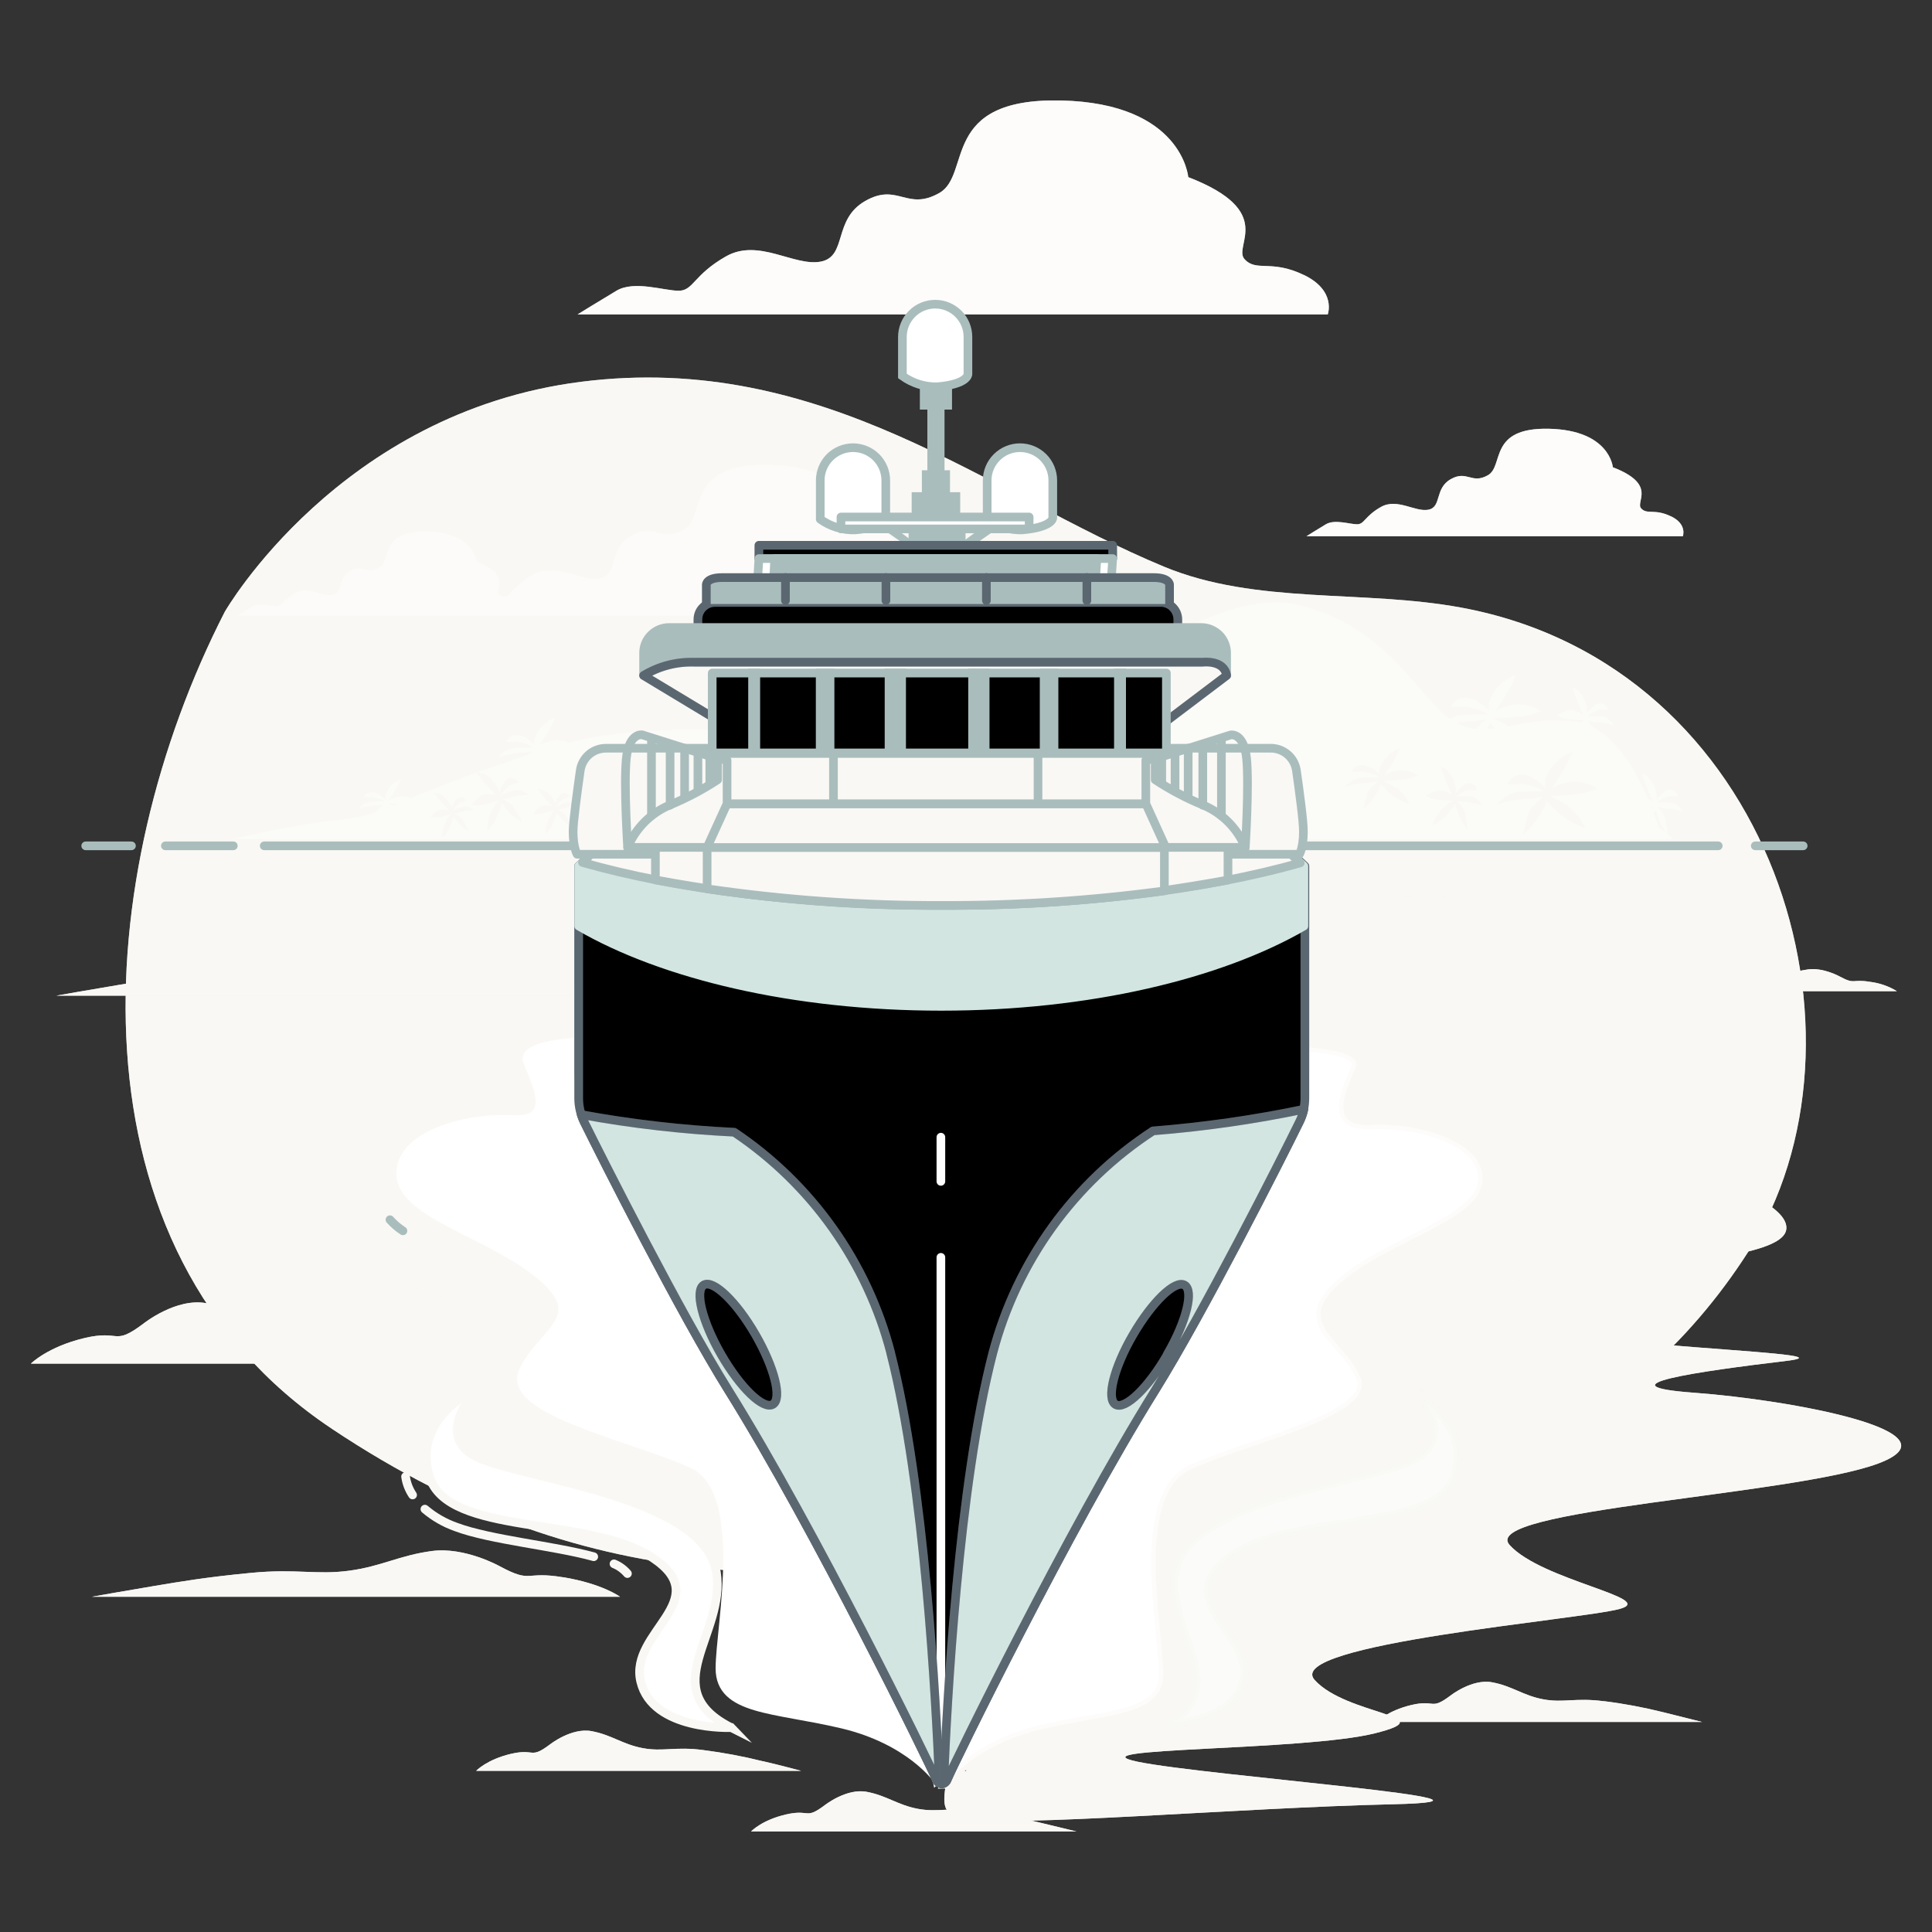 <?xml version="1.0" encoding="UTF-8"?><svg id="Layer_1" xmlns="http://www.w3.org/2000/svg" viewBox="0 0 250 250"><rect x="0" y="0" width="250" height="250" fill="#333333" stroke="none"/><defs><style>.cls-1,.cls-2,.cls-3,.cls-4,.cls-5,.cls-6,.cls-7,.cls-8,.cls-9,.cls-10,.cls-11,.cls-12{stroke-width:1.12px;}.cls-1,.cls-2,.cls-13,.cls-5,.cls-14,.cls-15,.cls-16,.cls-10{fill:#fff;}.cls-1,.cls-3,.cls-4,.cls-6,.cls-7,.cls-8,.cls-9,.cls-11,.cls-12{stroke-linecap:round;stroke-linejoin:round;}.cls-1,.cls-3,.cls-7,.cls-10,.cls-12{stroke:#aabdbd;}.cls-17,.cls-3{fill:#aabdbd;}.cls-2,.cls-5,.cls-10{stroke-miterlimit:10;}.cls-2,.cls-9{stroke:#fff;}.cls-18,.cls-19,.cls-14,.cls-15,.cls-16{isolation:isolate;}.cls-18,.cls-5,.cls-6{stroke:#f9f8f4;}.cls-18,.cls-14{opacity:.5;}.cls-18,.cls-7,.cls-20{fill:#f9f8f4;}.cls-19{fill:rgba(249,248,244,.8);}.cls-19,.cls-21{opacity:.8;}.cls-4{stroke:#72818c;}.cls-4,.cls-6,.cls-9,.cls-11,.cls-12{fill:none;}.cls-22{opacity:.7;}.cls-8{stroke:#d2e5e1;}.cls-8,.cls-23{fill:#d2e5e1;}.cls-15,.cls-24{opacity:.6;}.cls-16{opacity:.4;}.cls-11{stroke:rgba(0,0,0,.2);}.cls-25{fill:#72818c;}</style></defs><path class="cls-20" d="M42.89,184.85c34.77,23.18,62.56,19.71,102.12,16.66,39.56-3.05,65.81-15.56,81.16-39.45,17.72-27.6,3.55-75.94-37.1-83.44-12.71-2.35-26.52-.35-38.44-5.29-22.74-9.42-44.09-27.89-75.41-23.93-31.32,3.96-46.13,29.76-46.13,29.76-17.37,33.91-20.96,82.51,13.81,105.69Z"/><path class="cls-19" d="M42.89,184.85c34.77,23.18,62.56,19.71,102.12,16.66,39.56-3.05,65.81-15.56,81.16-39.45,17.72-27.6,3.55-75.94-37.1-83.44-12.71-2.35-26.52-.35-38.44-5.29-22.74-9.42-44.09-27.89-75.41-23.93-31.32,3.96-46.13,29.76-46.13,29.76-17.37,33.91-20.96,82.51,13.81,105.69Z"/><path class="cls-20" d="M219.22,180.22c-12.38-.91,.46-2.75,11.92-4.12,11.46-1.37-40.83-1.84-41.29-7.35-.46-5.51,40.38-3.67,41.29-9.63,.92-5.96-31.21-12.86-34.41-13.32-3.21-.46,1.38-1.84,11.01-6.42,9.64-4.58-42.21-7.8-42.21-7.8,0,0-32.99-1.81-40.51,1.68v95.91h-2.38c-.63,4.25-1.05,5.49,2.07,6.14,5.93,1.21,35.33-1.38,55.52-1.84,20.18-.46-24.32-3.67-33.05-5.51-8.73-1.84,21.57-1.38,30.73-3.67,9.16-2.29-3.67-2.3-7.8-6.91-4.13-4.61,34.42-7.8,39.46-9.18,5.05-1.37-10.08-3.68-14.22-8.27-4.14-4.59,36.71-6.43,47.71-10.56,11.01-4.13-11.43-8.24-23.83-9.15Z"/><path class="cls-20" d="M68.3,126.32c-5.09-.85-3.95,.85-8.19-1.42,0,0-4.52-2.54-8.78-1.98-4.26,.56-6.5,1.98-10.73,2.55-4.24,.57-6.78-.29-12.7,.28-5.92,.57-9.04,1.12-12.43,1.68-3.39,.56-8.19,1.41-8.19,1.41H75.62s-2.24-1.68-7.32-2.53Z"/><path class="cls-20" d="M218.29,116.71c-5.09-.85-3.96,.85-8.19-1.41,0,0-4.52-2.54-8.78-1.97-4.26,.57-6.5,1.97-10.73,2.51-4.24,.53-6.78-.28-12.71,.29-5.93,.57-9.04,1.12-12.43,1.68-3.39,.56-8.19,1.42-8.19,1.42h68.35s-2.25-1.66-7.32-2.5Z"/><path class="cls-20" d="M72.87,204.1c-5.08-.85-3.95,.85-8.19-1.42,0,0-4.52-2.54-8.78-1.98-4.26,.57-6.49,1.98-10.73,2.55-4.24,.57-6.78-.29-12.7,.28-5.92,.57-9.04,1.12-12.43,1.68-3.39,.56-8.15,1.41-8.15,1.41H80.23s-2.25-1.68-7.36-2.53Z"/><path class="cls-20" d="M60.34,174.62c-3.83-.97-7.72-1.72-11.64-2.24-5.56-.75-7.93,.37-11.92-.38-3.98-.75-6.08-2.6-10.03-3.36-3.95-.76-8.18,2.63-8.18,2.63-3.97,2.98-2.91,.74-7.67,1.88-4.76,1.14-6.9,3.3-6.9,3.3H68.01s-4.49-1.09-7.67-1.83Z"/><path class="cls-20" d="M98.68,227.9c-2.52-.63-5.08-1.11-7.66-1.44-3.65-.49-5.22,.24-7.84-.25-2.63-.49-4.01-1.71-6.62-2.2s-5.39,1.71-5.39,1.71c-2.61,1.96-1.92,.49-5.04,1.22-3.13,.73-4.52,2.2-4.52,2.2h42.05s-2.92-.79-4.97-1.25Z"/><path class="cls-20" d="M126.61,234.31c-3.66-.49-5.22,.24-7.84-.25-2.62-.49-4.01-1.71-6.62-2.2-2.61-.49-5.4,1.71-5.4,1.71-2.61,1.96-1.88,.49-5.04,1.22-3.16,.73-4.52,2.2-4.52,2.2h42.1s-2.96-.73-5.04-1.22c-2.52-.64-5.07-1.13-7.64-1.47Z"/><path class="cls-20" d="M207.54,220.14c-3.65-.49-5.22,.24-7.84-.25-2.63-.49-4-1.72-6.61-2.2-2.61-.49-5.39,1.71-5.39,1.71-2.61,1.96-1.92,.49-5.04,1.22-3.13,.74-4.52,2.2-4.52,2.2h42.11l-5.04-1.26c-2.52-.63-5.08-1.11-7.66-1.43Z"/><path class="cls-20" d="M125.01,128.86h65.02s-2.24-1.68-7.34-2.51c-5.1-.82-3.96,.85-8.19-1.42,0,0-4.52-2.54-8.78-1.98-4.26,.57-6.5,1.98-10.73,2.54-4.23,.57-6.78-.28-12.71,.29-5.93,.57-9.04,1.12-12.43,1.68-1.53,.25-3.36,.56-4.87,.83l.02,.56Z"/><path class="cls-20" d="M222.84,126.79c-2.8,.27-4.28,.53-5.89,.8-1.61,.27-3.88,.67-3.88,.67h32.39c-1.06-.65-2.25-1.06-3.48-1.21-2.41-.4-1.88,.4-3.88-.67,0,0-2.13-1.21-4.14-.94-2.01,.27-3.08,.94-5.08,1.21-2.01,.27-3.21-.14-6.03,.13Z"/><path class="cls-20" d="M57.04,167.74s-2.13-1.2-4.14-.94c-2.01,.26-3.08,.94-5.09,1.21-2.01,.26-3.21-.13-6.02,.13-2.81,.27-4.27,.56-5.88,.81l-3.89,.66h32.38c-1.06-.65-2.25-1.06-3.48-1.21-2.38-.4-1.87,.4-3.88-.66Z"/><path class="cls-20" d="M61.34,139.43c-2.41-.4-1.88,.4-3.87-.67,0,0-2.15-1.2-4.15-.94s-3.08,.94-5.09,1.21c-2.01,.27-3.21-.14-6.02,.13-2.81,.27-4.27,.56-5.88,.81-1.61,.25-3.88,.67-3.88,.67h32.36c-1.06-.65-2.24-1.06-3.47-1.21Z"/><g class="cls-21"><path class="cls-20" d="M219.22,180.22c-12.38-.91,.46-2.75,11.92-4.12,11.46-1.37-40.83-1.84-41.29-7.35-.46-5.51,40.38-3.67,41.29-9.63,.92-5.96-31.21-12.86-34.41-13.32-3.21-.46,1.38-1.84,11.01-6.42,9.64-4.58-42.21-7.8-42.21-7.8,0,0-32.99-1.81-40.51,1.68v95.91h-2.38c-.63,4.25-1.05,5.49,2.07,6.14,5.93,1.21,35.33-1.38,55.52-1.84,20.18-.46-24.32-3.67-33.05-5.51-8.73-1.84,21.57-1.38,30.73-3.67,9.16-2.29-3.67-2.3-7.8-6.91-4.13-4.61,34.42-7.8,39.46-9.18,5.05-1.37-10.08-3.68-14.22-8.27-4.14-4.59,36.71-6.43,47.71-10.56,11.01-4.13-11.43-8.24-23.83-9.15Z"/><path class="cls-20" d="M68.3,126.32c-5.09-.85-3.95,.85-8.19-1.42,0,0-4.52-2.54-8.78-1.98-4.26,.56-6.5,1.98-10.73,2.55-4.24,.57-6.78-.29-12.7,.28-5.92,.57-9.04,1.12-12.43,1.68-3.39,.56-8.19,1.41-8.19,1.41H75.62s-2.24-1.68-7.32-2.53Z"/><path class="cls-20" d="M218.29,116.71c-5.09-.85-3.96,.85-8.19-1.41,0,0-4.52-2.54-8.78-1.97-4.26,.57-6.5,1.97-10.73,2.51-4.24,.53-6.78-.28-12.71,.29-5.93,.57-9.04,1.12-12.43,1.68-3.39,.56-8.19,1.42-8.19,1.42h68.35s-2.25-1.66-7.32-2.5Z"/><path class="cls-20" d="M72.87,204.1c-5.08-.85-3.95,.85-8.19-1.42,0,0-4.52-2.54-8.78-1.98-4.26,.57-6.49,1.98-10.73,2.55-4.24,.57-6.78-.29-12.7,.28-5.92,.57-9.04,1.12-12.43,1.68-3.39,.56-8.15,1.41-8.15,1.41H80.23s-2.25-1.68-7.36-2.53Z"/><path class="cls-20" d="M60.34,174.62c-3.83-.97-7.72-1.72-11.64-2.24-5.56-.75-7.93,.37-11.92-.38-3.98-.75-6.08-2.6-10.03-3.36-3.95-.76-8.18,2.63-8.18,2.63-3.97,2.98-2.91,.74-7.67,1.88-4.76,1.14-6.9,3.3-6.9,3.3H68.01s-4.49-1.09-7.67-1.83Z"/><path class="cls-20" d="M98.68,227.9c-2.52-.63-5.08-1.11-7.66-1.44-3.65-.49-5.22,.24-7.84-.25-2.63-.49-4.01-1.71-6.62-2.2-2.61-.49-5.39,1.72-5.39,1.72-2.61,1.96-1.92,.49-5.04,1.22-3.13,.73-4.52,2.2-4.52,2.2h42.05s-2.92-.79-4.97-1.25Z"/><path class="cls-20" d="M126.61,234.31c-3.66-.49-5.22,.24-7.84-.25-2.62-.49-4.01-1.71-6.62-2.2-2.61-.49-5.4,1.71-5.4,1.71-2.61,1.96-1.88,.49-5.04,1.22-3.16,.73-4.52,2.2-4.52,2.2h42.1s-2.96-.73-5.04-1.22c-2.52-.64-5.07-1.13-7.64-1.47Z"/><path class="cls-20" d="M207.54,220.14c-3.65-.49-5.22,.24-7.84-.25-2.63-.49-4-1.71-6.61-2.2-2.61-.49-5.39,1.71-5.39,1.71-2.61,1.96-1.92,.49-5.04,1.22-3.13,.73-4.52,2.2-4.52,2.2h42.11l-5.04-1.26c-2.52-.63-5.08-1.11-7.66-1.43Z"/><path class="cls-20" d="M125.01,128.86h65.02s-2.24-1.68-7.34-2.51c-5.1-.82-3.96,.85-8.19-1.42,0,0-4.52-2.54-8.78-1.98-4.26,.57-6.5,1.98-10.73,2.54-4.23,.57-6.78-.28-12.71,.29-5.93,.57-9.04,1.12-12.43,1.68-1.53,.25-3.36,.56-4.87,.83l.02,.56Z"/><path class="cls-20" d="M222.84,126.79c-2.8,.27-4.28,.53-5.89,.8-1.61,.27-3.88,.67-3.88,.67h32.39c-1.06-.65-2.25-1.06-3.48-1.21-2.41-.4-1.88,.4-3.88-.67,0,0-2.13-1.21-4.14-.94-2.01,.27-3.08,.94-5.08,1.21-2.01,.27-3.21-.14-6.03,.13Z"/><path class="cls-20" d="M57.04,167.74s-2.13-1.2-4.14-.94-3.08,.94-5.09,1.2c-2.01,.26-3.21-.13-6.02,.14-2.81,.27-4.27,.56-5.88,.81l-3.89,.66h32.38c-1.06-.65-2.25-1.06-3.48-1.21-2.38-.4-1.87,.4-3.88-.66Z"/><path class="cls-20" d="M61.34,139.43c-2.41-.4-1.88,.4-3.87-.67,0,0-2.15-1.2-4.15-.94s-3.08,.94-5.09,1.21c-2.01,.27-3.21-.14-6.02,.13-2.81,.27-4.27,.56-5.88,.81-1.61,.25-3.88,.67-3.88,.67h32.36c-1.06-.65-2.24-1.06-3.47-1.21Z"/></g><path class="cls-20" d="M215.54,106.2c-.05-.32-.17-.63-.36-.9l-.67-.89c.42,.14,.86,.21,1.3,.19,.69,.05,1.37,.21,2.02,.47,0,0-.65-1.12-1.49-1.2-.65-.05-1.29-.05-1.94,0,.28-.26,.6-.46,.95-.61,.77-.37,1.02-.23,1.02-.23h.75c-.05-.24-.19-.46-.38-.62-.19-.16-.43-.25-.68-.25-.83,.03-1.8,1.44-1.8,1.44,0,0,.35-.47-.18-1.8-.29-.78-.86-1.41-1.61-1.77,.23,.81,.5,1.6,.83,2.38,.22,.4,.4,.81,.56,1.24-.2-.13-.42-.25-.64-.35-1.35-3.17-3.71-7.48-7.09-9.21l-.63-.84c.41,.14,.85,.21,1.29,.18,.69,.05,1.37,.21,2.02,.47,0,0-.65-1.12-1.49-1.21-.64-.04-1.29-.04-1.93,0,.28-.25,.6-.46,.95-.6,.76-.38,1.01-.23,1.01-.23h.76c-.05-.24-.19-.46-.38-.62-.19-.16-.43-.25-.68-.26-.84,.03-1.81,1.45-1.81,1.45,0,0,.35-.48-.18-1.8-.28-.78-.86-1.42-1.61-1.77,.22,.8,.5,1.59,.83,2.35,.21,.4,.4,.81,.56,1.24-.49-.33-1.06-.54-1.65-.6-.61,.13-1.18,.38-1.68,.75,.52,.28,1.09,.45,1.68,.5,.92,.08,1.8,.1,1.8,.1-.15,.08-.3,.18-.44,.28-.18-.04-.36-.08-.56-.11-3.54-.5-6.32,.13-8.79,.61-.61-.39-1.26-.73-1.94-1,0,0,1.61-.06,3.24-.21,1.01-.1,2.01-.35,2.95-.74-.88-.58-1.9-.89-2.95-.89s-2.08,.31-2.95,.89c.3-.57,.65-1.11,1.03-1.63,.62-.99,1.17-2.03,1.62-3.11-1.22,.43-2.26,1.27-2.95,2.37-1.04,1.77-.44,2.37-.44,2.37,0,0-1.69-1.77-3.17-1.77-.4-.02-.8,.09-1.15,.31-.34,.21-.61,.53-.77,.9h1.33s.45-.2,1.78,.25c.58,.15,1.13,.38,1.64,.7-1.14-.03-2.28,0-3.41,.08-.51,.07-.99,.25-1.42,.53-4.26-3.01-8.02-11.87-19.57-14.76-12.12-3-30.67,14.57-41.93,17.19-10.64,2.38-34.23-3.88-52.57,.62-.47-.19-.97-.31-1.48-.34-.78,.09-1.54,.31-2.24,.67,.23-.42,.49-.82,.78-1.2,.46-.75,.86-1.54,1.2-2.35-.93,.32-1.73,.96-2.24,1.8-.78,1.34-.34,1.8-.34,1.8,0,0-1.2-1.34-2.35-1.34-.3-.01-.6,.06-.86,.22-.26,.16-.46,.39-.59,.67h1s.34-.15,1.34,.18c.44,.11,.85,.29,1.23,.53-.86-.02-1.72,0-2.58,.07-.8,.16-1.51,.59-2.04,1.21,.88-.29,1.79-.48,2.71-.56,.59,0,1.17-.07,1.74-.23l-.46,.44c-2.5,.84-4.69,1.59-6.62,2.29,.79,.1,1.52,.5,2.03,1.12,.96,1.09,.79,1.65,.79,1.65,0,0,.44-1.65,1.2-1.97,.24-.07,.49-.07,.72,.02,.23,.09,.43,.24,.56,.45l-.69,.28s-.29-.06-.88,.56c-.28,.25-.52,.54-.7,.87,.59-.26,1.19-.48,1.81-.66,.81-.2,1.8,.61,1.8,.61-.7-.03-1.39,.05-2.06,.24-.41,.16-.84,.25-1.28,.26l.92,.6c.27,.19,.49,.44,.64,.73l.94,1.73c-.53-.32-1.03-.7-1.5-1.12-.41-.46-.8-.94-1.16-1.45-.18,.77-.44,1.53-.79,2.24-.29,.51-.64,.98-1.05,1.41,.01-.87,.19-1.74,.52-2.54,.26-.51,.58-.99,.95-1.43,0,0-.86,.29-1.76,.53-.56,.14-1.15,.17-1.73,.08,.35-.52,.81-.96,1.34-1.28,.58-.14,1.19-.14,1.77,0-.29-.35-.6-.67-.93-.98-.56-.61-1.09-1.25-1.56-1.93-3.7,1.35-6.4,2.44-8.52,3.31-.36-.15-.74-.24-1.12-.26-.59,.06-1.16,.23-1.68,.5,.18-.32,.38-.63,.6-.92,.35-.56,.66-1.15,.92-1.75-.7,.24-1.29,.71-1.68,1.34-.6,1-.25,1.33-.25,1.33,0,0-.92-1-1.75-1-.23-.02-.47,.03-.67,.15-.2,.12-.36,.3-.45,.51h.8s.25-.11,1,.14c.33,.08,.64,.22,.92,.4-.64-.02-1.29,0-1.93,.05-.59,.13-1.13,.44-1.53,.9,.66-.21,1.34-.35,2.03-.4,.44,0,.88-.05,1.3-.17l-.69,.67c-.08,.07-.15,.16-.2,.25-1.47,.55-3.01,.9-4.58,1.04-5.56,.5-14.15,2.53-14.15,2.53H216.56l-.75-.56-.28-1.79Zm-163.99-2.24l-.73,.29c-.3-.15-.49-.22-.49-.22,0,0,.56,0,1.23-.07Zm-1.48,.4l.12,.13-.22,.08c.06-.12,.1-.22,.1-.22Zm9.7,.67c-.31,.13-.65,.2-.99,.2l.72,.48c.21,.14,.38,.34,.49,.56l.73,1.34c-.42-.25-.8-.54-1.16-.87-.33-.35-.63-.73-.9-1.12-.14,.59-.34,1.17-.6,1.72-.23,.39-.51,.76-.83,1.08,0-.68,.14-1.35,.4-1.97,.2-.4,.45-.78,.73-1.12,0,0-.67,.22-1.36,.41-.44,.11-.9,.12-1.34,.06,.28-.39,.65-.72,1.06-.96,.45-.11,.92-.11,1.37,0-.22-.27-.46-.52-.72-.76-.43-.48-.83-.99-1.2-1.52,.64,.07,1.23,.38,1.64,.87,.75,.85,.61,1.29,.61,1.29,0,0,.34-1.28,.95-1.53,.18-.06,.38-.05,.56,.02,.18,.07,.34,.19,.44,.35l-.56,.21s-.22-.04-.68,.43c-.22,.19-.41,.42-.56,.67,.46-.2,.93-.37,1.41-.51,.6-.15,1.39,.48,1.39,.48-.55-.02-1.09,.05-1.62,.2h.03Zm9.87-7.91h.38l-.23,.07-.15-.07Zm3.5,7.38c-.32,.13-.65,.2-1,.21l.72,.48c.21,.14,.38,.33,.49,.56l.73,1.34c-.41-.25-.8-.55-1.16-.87-.32-.36-.62-.73-.9-1.12-.14,.6-.34,1.17-.6,1.73-.23,.39-.5,.76-.81,1.09,0-.68,.14-1.35,.4-1.97,.2-.4,.45-.78,.73-1.12,0,0-.67,.22-1.37,.4-.44,.11-.89,.13-1.34,.06,.27-.4,.63-.74,1.05-.99,.45-.1,.92-.09,1.37,.03-.22-.27-.46-.52-.71-.76-.43-.48-.82-.99-1.18-1.52,.64,.07,1.23,.38,1.64,.87,.74,.85,.6,1.28,.6,1.28,0,0,.34-1.28,.95-1.52,.18-.06,.38-.05,.56,.01,.18,.07,.33,.19,.44,.35l-.56,.22s-.21-.04-.68,.43c-.22,.2-.41,.42-.56,.68,.46-.21,.93-.38,1.41-.52,.51-.03,1.01,.14,1.39,.48-.55-.02-1.1,.04-1.62,.18v.02Zm119.68-10.95s.25,.3,.6,.68c-.32,.04-.65,.06-.96,.08,.21-.44,.35-.77,.35-.77h0Zm-2.8-.2c.76,0,1.51-.09,2.24-.28l-1.23,1.21-.04,.04c-.86-.1-1.69-.35-2.46-.75,.46-.11,.93-.18,1.4-.2h.09Zm-9.26,8.62c.7,.56,1.26,1.27,1.64,2.08-1.47-.46-2.76-1.36-3.7-2.57-.25,.58-.55,1.14-.88,1.68-.42,.55-.89,1.06-1.41,1.52l.49-1.87c.09-.33,.26-.63,.51-.87l.91-.87c-.55,.15-1.11,.22-1.68,.22-.9,.08-1.79,.27-2.65,.56,.51-.61,1.21-1.04,1.99-1.21,.84-.07,1.68-.09,2.51-.07-.37-.23-.78-.41-1.2-.52-.98-.33-1.32-.18-1.32-.18h-1.08c.13-.27,.33-.5,.59-.65,.26-.15,.56-.22,.85-.2,1.09,0,2.29,1.3,2.29,1.3,0,0-.44-.43,.32-1.74,.51-.81,1.28-1.43,2.18-1.74-.34,.79-.74,1.56-1.21,2.29-.28,.38-.54,.79-.77,1.21,.65-.43,1.4-.66,2.18-.66s1.54,.23,2.18,.66c-.69,.29-1.43,.48-2.18,.56-1.21,.11-2.4,.16-2.4,.16,.61,.24,1.2,.55,1.75,.91l.07-.02Zm8.49,2.54c.19,.26,.32,.57,.36,.9l.3,1.94c-.39-.48-.74-1.01-1.02-1.56-.24-.57-.44-1.15-.6-1.75-.43,.66-.93,1.28-1.49,1.83-.45,.38-.94,.71-1.46,.98,.45-1.4,1.42-2.57,2.72-3.26,0,0-.92,0-1.84-.1-.59-.05-1.16-.23-1.68-.5,.5-.37,1.07-.63,1.68-.76,.59,.07,1.15,.27,1.65,.6-.16-.42-.35-.84-.56-1.24-.33-.77-.61-1.56-.83-2.37,.74,.36,1.32,.99,1.61,1.77,.56,1.36,.18,1.8,.18,1.8,0,0,.97-1.41,1.8-1.44,.25,0,.49,.1,.68,.26s.33,.38,.38,.62h-.75s-.25-.15-1.02,.23c-.35,.15-.67,.35-.95,.6,.64-.05,1.29-.05,1.94,0,.83,.08,1.48,1.21,1.48,1.21-.64-.26-1.32-.42-2.02-.47-.44,.02-.88-.05-1.3-.18l.73,.91Zm13.68-.15c.95,.75,1.72,1.71,2.24,2.8-.88-.31-1.72-.72-2.51-1.21-.92-.66-1.76-1.43-2.49-2.29-.34,.79-.75,1.56-1.21,2.29-.57,.75-1.21,1.45-1.92,2.07l.67-2.53c.11-.46,.35-.88,.69-1.21l1.23-1.21c-.75,.21-1.52,.31-2.3,.31-1.23,.1-2.44,.34-3.61,.71,0,0,1.2-1.45,2.7-1.6,1.13-.09,2.27-.12,3.41-.08-.5-.31-1.05-.55-1.63-.7-1.33-.44-1.81-.24-1.81-.24h-1.34c.16-.37,.43-.68,.77-.9,.34-.22,.74-.32,1.14-.31,1.48,0,3.1,1.8,3.1,1.8,0,0-.6-.6,.44-2.37,.69-1.1,1.73-1.94,2.96-2.37-.46,1.08-1,2.12-1.63,3.11-.38,.52-.73,1.06-1.03,1.63,.88-.58,1.9-.89,2.96-.89s2.08,.31,2.96,.89c-.94,.39-1.94,.64-2.95,.74-1.62,.15-3.24,.21-3.24,.21,.83,.35,1.61,.79,2.35,1.31l.05,.02Zm11.09,0l-.27,.16c0-.06-.03-.12-.07-.17h.34Zm0,.84l.26-.38c.16,.6,.36,1.19,.6,1.76,.22,.42,.47,.82,.76,1.2l-1.03-.77s-.22-.7-.62-1.8h.03Z"/><path class="cls-16" d="M215.54,106.2c-.05-.32-.17-.63-.36-.9l-.67-.89c.42,.14,.86,.21,1.3,.19,.69,.05,1.37,.21,2.02,.47,0,0-.65-1.12-1.49-1.2-.65-.05-1.29-.05-1.94,0,.28-.26,.6-.46,.95-.61,.77-.37,1.02-.23,1.02-.23h.75c-.05-.24-.19-.46-.38-.62-.19-.16-.43-.25-.68-.25-.83,.03-1.8,1.44-1.8,1.44,0,0,.35-.47-.18-1.8-.29-.78-.86-1.41-1.61-1.77,.23,.81,.5,1.6,.83,2.38,.22,.4,.4,.81,.56,1.24-.2-.13-.42-.25-.64-.35-1.35-3.17-3.71-7.48-7.09-9.21l-.63-.84c.41,.14,.85,.21,1.29,.18,.69,.05,1.37,.21,2.02,.47,0,0-.65-1.12-1.49-1.21-.64-.04-1.29-.04-1.93,0,.28-.25,.6-.46,.95-.6,.76-.38,1.01-.23,1.01-.23h.76c-.05-.24-.19-.46-.38-.62-.19-.16-.43-.25-.68-.26-.84,.03-1.81,1.45-1.81,1.45,0,0,.35-.48-.18-1.8-.28-.78-.86-1.42-1.61-1.77,.22,.8,.5,1.59,.83,2.35,.21,.4,.4,.81,.56,1.24-.49-.33-1.06-.54-1.65-.6-.61,.13-1.18,.38-1.68,.75,.52,.28,1.09,.45,1.68,.5,.92,.08,1.8,.1,1.8,.1-.15,.08-.3,.18-.44,.28-.18-.04-.36-.08-.56-.11-3.54-.5-6.32,.13-8.79,.61-.61-.39-1.26-.73-1.94-1,0,0,1.61-.06,3.24-.21,1.01-.1,2.01-.35,2.95-.74-.88-.58-1.9-.89-2.95-.89s-2.08,.31-2.95,.89c.3-.57,.65-1.11,1.03-1.63,.62-.99,1.17-2.03,1.62-3.11-1.22,.43-2.26,1.27-2.95,2.37-1.04,1.77-.44,2.37-.44,2.37,0,0-1.69-1.77-3.17-1.77-.4-.02-.8,.09-1.15,.31-.34,.21-.61,.53-.77,.9h1.33s.45-.2,1.78,.25c.58,.15,1.13,.38,1.64,.7-1.14-.03-2.28,0-3.41,.08-.51,.07-.99,.25-1.42,.53-4.26-3.01-8.02-11.87-19.57-14.76-12.12-3-30.67,14.57-41.93,17.19-10.64,2.38-34.23-3.88-52.57,.62-.47-.19-.97-.31-1.48-.34-.78,.09-1.54,.31-2.24,.67,.23-.42,.49-.82,.78-1.2,.46-.75,.86-1.54,1.2-2.35-.93,.32-1.73,.96-2.24,1.8-.78,1.34-.34,1.8-.34,1.8,0,0-1.2-1.34-2.35-1.34-.3-.01-.6,.06-.86,.22-.26,.16-.46,.39-.59,.67h1s.34-.15,1.34,.18c.44,.11,.85,.29,1.23,.53-.86-.02-1.72,0-2.58,.07-.8,.16-1.51,.59-2.04,1.21,.88-.29,1.79-.48,2.71-.56,.59,0,1.17-.07,1.74-.23l-.46,.44c-2.5,.84-4.69,1.59-6.62,2.29,.79,.1,1.52,.5,2.03,1.12,.96,1.09,.79,1.65,.79,1.65,0,0,.44-1.65,1.2-1.97,.24-.07,.49-.07,.72,.02,.23,.09,.43,.24,.56,.45l-.69,.28s-.29-.06-.88,.56c-.28,.25-.52,.54-.7,.87,.59-.26,1.19-.48,1.81-.66,.81-.2,1.8,.61,1.8,.61-.7-.03-1.39,.05-2.06,.24-.41,.16-.84,.25-1.28,.26l.92,.6c.27,.19,.49,.44,.64,.73l.94,1.73c-.53-.32-1.03-.7-1.5-1.12-.41-.46-.8-.94-1.16-1.45-.18,.77-.44,1.53-.79,2.24-.29,.51-.64,.98-1.05,1.41,.01-.87,.19-1.74,.52-2.54,.26-.51,.58-.99,.95-1.43,0,0-.86,.29-1.76,.53-.56,.14-1.15,.17-1.73,.08,.35-.52,.81-.96,1.34-1.28,.58-.14,1.19-.14,1.77,0-.29-.35-.6-.67-.93-.98-.56-.61-1.09-1.25-1.56-1.93-3.7,1.35-6.4,2.44-8.52,3.31-.36-.15-.74-.24-1.12-.26-.59,.06-1.16,.23-1.68,.5,.18-.32,.38-.63,.6-.92,.35-.56,.66-1.15,.92-1.75-.7,.24-1.29,.71-1.68,1.34-.6,1-.25,1.33-.25,1.33,0,0-.92-1-1.75-1-.23-.02-.47,.03-.67,.15-.2,.12-.36,.3-.45,.51h.8s.25-.11,1,.14c.33,.08,.64,.22,.92,.4-.64-.02-1.29,0-1.93,.05-.59,.13-1.13,.44-1.53,.9,.66-.21,1.34-.35,2.03-.4,.44,0,.88-.05,1.3-.17l-.69,.67c-.08,.07-.15,.16-.2,.25-1.47,.55-3.01,.9-4.58,1.04-5.56,.5-14.15,2.53-14.15,2.53H216.56l-.75-.56-.28-1.79Zm-163.99-2.24l-.73,.29c-.3-.15-.49-.22-.49-.22,0,0,.56,0,1.23-.07Zm-1.48,.4l.12,.13-.22,.08c.06-.12,.1-.22,.1-.22Zm9.7,.67c-.31,.13-.65,.2-.99,.2l.72,.48c.21,.14,.38,.34,.49,.56l.73,1.34c-.42-.25-.8-.54-1.16-.87-.33-.35-.63-.73-.9-1.12-.14,.59-.34,1.17-.6,1.72-.23,.39-.51,.76-.83,1.08,0-.68,.14-1.35,.4-1.97,.2-.4,.45-.78,.73-1.12,0,0-.67,.22-1.36,.41-.44,.11-.9,.12-1.34,.06,.28-.39,.65-.72,1.06-.96,.45-.11,.92-.11,1.37,0-.22-.27-.46-.52-.72-.76-.43-.48-.83-.99-1.2-1.52,.64,.07,1.23,.38,1.64,.87,.75,.85,.61,1.29,.61,1.29,0,0,.34-1.28,.95-1.53,.18-.06,.38-.05,.56,.02,.18,.07,.34,.19,.44,.35l-.56,.21s-.22-.04-.68,.43c-.22,.19-.41,.42-.56,.67,.46-.2,.93-.37,1.41-.51,.6-.15,1.39,.48,1.39,.48-.55-.02-1.09,.05-1.62,.2h.03Zm9.87-7.91h.38l-.23,.07-.15-.07Zm3.5,7.38c-.32,.13-.65,.2-1,.21l.72,.48c.21,.14,.38,.33,.49,.56l.73,1.34c-.41-.25-.8-.55-1.16-.87-.32-.36-.62-.73-.9-1.12-.14,.6-.34,1.17-.6,1.73-.23,.39-.5,.76-.81,1.09,0-.68,.14-1.35,.4-1.97,.2-.4,.45-.78,.73-1.12,0,0-.67,.22-1.37,.4-.44,.11-.89,.13-1.34,.06,.27-.4,.63-.74,1.05-.99,.45-.1,.92-.09,1.37,.03-.22-.27-.46-.52-.71-.76-.43-.48-.82-.99-1.18-1.52,.64,.07,1.23,.38,1.64,.87,.74,.85,.6,1.28,.6,1.28,0,0,.34-1.28,.95-1.52,.18-.06,.38-.05,.56,.01,.18,.07,.33,.19,.44,.35l-.56,.22s-.21-.04-.68,.43c-.22,.2-.41,.42-.56,.68,.46-.21,.93-.38,1.41-.52,.51-.03,1.01,.14,1.39,.48-.55-.02-1.1,.04-1.62,.18v.02Zm119.68-10.95s.25,.3,.6,.68c-.32,.04-.65,.06-.96,.08,.21-.44,.35-.77,.35-.77h0Zm-2.8-.2c.76,0,1.51-.09,2.24-.28l-1.23,1.21-.04,.04c-.86-.1-1.69-.35-2.46-.75,.46-.11,.93-.18,1.4-.2h.09Zm-9.26,8.62c.7,.56,1.26,1.27,1.64,2.08-1.47-.46-2.76-1.36-3.7-2.57-.25,.58-.55,1.14-.88,1.68-.42,.55-.89,1.06-1.41,1.52l.49-1.87c.09-.33,.26-.63,.51-.87l.91-.87c-.55,.15-1.11,.22-1.68,.22-.9,.08-1.79,.27-2.65,.56,.51-.61,1.21-1.04,1.99-1.21,.84-.07,1.68-.09,2.51-.07-.37-.23-.78-.41-1.2-.52-.98-.33-1.32-.18-1.32-.18h-1.08c.13-.27,.33-.5,.59-.65,.26-.15,.56-.22,.85-.2,1.09,0,2.29,1.3,2.29,1.3,0,0-.44-.43,.32-1.74,.51-.81,1.28-1.43,2.18-1.74-.34,.79-.74,1.56-1.21,2.29-.28,.38-.54,.79-.77,1.21,.65-.43,1.4-.66,2.18-.66s1.54,.23,2.18,.66c-.69,.29-1.43,.48-2.18,.56-1.21,.11-2.4,.16-2.4,.16,.61,.24,1.2,.55,1.75,.91l.07-.02Zm8.49,2.54c.19,.26,.32,.57,.36,.9l.3,1.94c-.39-.48-.74-1.01-1.02-1.56-.24-.57-.44-1.15-.6-1.75-.43,.66-.93,1.28-1.49,1.83-.45,.38-.94,.71-1.46,.98,.45-1.4,1.42-2.57,2.72-3.26,0,0-.92,0-1.84-.1-.59-.05-1.16-.23-1.68-.5,.5-.37,1.07-.63,1.68-.76,.59,.07,1.15,.27,1.65,.6-.16-.42-.35-.84-.56-1.24-.33-.77-.61-1.56-.83-2.37,.74,.36,1.32,.99,1.61,1.77,.56,1.36,.18,1.8,.18,1.8,0,0,.97-1.41,1.8-1.44,.25,0,.49,.1,.68,.26s.33,.38,.38,.62h-.75s-.25-.15-1.02,.23c-.35,.15-.67,.35-.95,.6,.64-.05,1.29-.05,1.94,0,.83,.08,1.48,1.21,1.48,1.21-.64-.26-1.32-.42-2.02-.47-.44,.02-.88-.05-1.3-.18l.73,.91Zm13.68-.15c.95,.75,1.72,1.71,2.24,2.8-.88-.31-1.72-.72-2.51-1.21-.92-.66-1.76-1.43-2.49-2.29-.34,.79-.75,1.56-1.21,2.29-.57,.75-1.21,1.45-1.92,2.07l.67-2.53c.11-.46,.35-.88,.69-1.21l1.23-1.21c-.75,.21-1.52,.31-2.3,.31-1.23,.1-2.44,.34-3.61,.71,0,0,1.2-1.45,2.7-1.6,1.13-.09,2.27-.12,3.41-.08-.5-.31-1.05-.55-1.63-.7-1.33-.44-1.81-.24-1.81-.24h-1.34c.16-.37,.43-.68,.77-.9,.34-.22,.74-.32,1.14-.31,1.48,0,3.1,1.8,3.1,1.8,0,0-.6-.6,.44-2.37,.69-1.1,1.73-1.94,2.96-2.37-.46,1.08-1,2.12-1.63,3.11-.38,.52-.73,1.06-1.03,1.63,.88-.58,1.9-.89,2.96-.89s2.08,.31,2.96,.89c-.94,.39-1.94,.64-2.95,.74-1.62,.15-3.24,.21-3.24,.21,.83,.35,1.61,.79,2.35,1.31l.05,.02Zm11.09,0l-.27,.16c0-.06-.03-.12-.07-.17h.34Zm0,.84l.26-.38c.16,.6,.36,1.19,.6,1.76,.22,.42,.47,.82,.76,1.2l-1.03-.77s-.22-.7-.62-1.8h.03Z"/><path class="cls-20" d="M216.21,66.81c-2.12-1.03-3.08-.17-3.85-1.03-.77-.86,2.12-3.09-3.66-5.32,0,0-.38-4.8-8.27-4.98-7.89-.18-5.78,4.81-7.89,6.01-2.12,1.21-2.69-.69-4.81,.51-2.12,1.2-1.15,3.6-2.88,3.95-1.73,.35-4.04-1.55-6.16-.35-2.12,1.2-2.12,2.24-3.08,2.24s-2.89-.68-4.04,0c-1.15,.68-2.51,1.55-2.51,1.55h48.7s.59-1.56-1.53-2.58Z"/><path class="cls-20" d="M121.75,76.07c-2.98-1.45-4.32-.24-5.41-1.45-1.09-1.21,2.98-4.34-5.14-7.48,0,0-.56-6.73-11.64-7-11.08-.27-8.12,6.73-11.09,8.41-2.97,1.68-3.76-.97-6.77,.72-3,1.69-1.62,5.07-4.07,5.55-2.44,.48-5.68-2.17-8.66-.48-2.17,1.26-2.76,2.33-3.44,2.84-.18,.02-.36,0-.53-.06-.17-.06-.32-.16-.45-.28-.63-.67,1.68-2.42-2.86-4.16,0,0-.3-3.77-6.48-3.9-6.17-.13-4.52,3.76-6.16,4.7-1.64,.94-2.11-.56-3.76,.4-1.65,.96-.91,2.8-2.24,3.09-1.33,.29-3.14-1.21-4.82-.27-1.68,.94-1.68,1.75-2.41,1.75s-2.24-.56-3.14,0l-1.96,1.21H123.94s.78-2.16-2.2-3.58Z"/><path class="cls-20" d="M168.71,35.58c-4.22-2.05-6.13-.35-7.67-2.05-1.54-1.7,4.22-6.17-7.28-10.61,0,0-.76-9.57-16.48-9.92-15.72-.34-11.51,9.57-15.73,11.97-4.22,2.39-5.37-1.37-9.58,1.03-4.22,2.4-2.3,7.17-5.75,7.85-3.45,.67-8.05-3.07-12.27-.68-4.22,2.39-4.21,4.45-6.13,4.45s-5.75-1.37-8.05,0c-2.3,1.37-5.04,3.07-5.04,3.07h97.08s1.15-3.06-3.08-5.11Z"/><g class="cls-24"><path class="cls-13" d="M216.21,66.81c-2.12-1.03-3.08-.17-3.85-1.03-.77-.86,2.12-3.09-3.66-5.32,0,0-.38-4.8-8.27-4.98-7.89-.18-5.78,4.81-7.89,6.01-2.12,1.21-2.69-.69-4.81,.51-2.12,1.2-1.15,3.6-2.88,3.95-1.73,.35-4.04-1.55-6.16-.35-2.12,1.2-2.12,2.24-3.08,2.24s-2.89-.68-4.04,0c-1.15,.68-2.51,1.55-2.51,1.55h48.7s.59-1.56-1.53-2.58Z"/><g class="cls-22"><path class="cls-13" d="M121.75,76.07c-2.98-1.45-4.32-.24-5.41-1.45-1.09-1.21,2.98-4.34-5.14-7.48,0,0-.56-6.73-11.64-7-11.08-.27-8.12,6.73-11.09,8.41-2.97,1.68-3.76-.97-6.77,.72-3,1.69-1.62,5.07-4.07,5.55-2.44,.48-5.68-2.17-8.66-.48-2.17,1.26-2.76,2.33-3.44,2.84-.18,.02-.36,0-.53-.06-.17-.06-.32-.16-.45-.28-.63-.67,1.68-2.42-2.86-4.16,0,0-.3-3.77-6.48-3.9-6.17-.13-4.52,3.76-6.16,4.7-1.64,.94-2.11-.56-3.76,.4-1.65,.96-.91,2.8-2.24,3.09-1.33,.29-3.14-1.21-4.82-.27-1.68,.94-1.68,1.75-2.41,1.75s-2.24-.56-3.14,0l-1.96,1.21H123.94s.78-2.16-2.2-3.58Z"/></g><path class="cls-13" d="M168.71,35.58c-4.22-2.05-6.13-.35-7.67-2.05-1.54-1.7,4.22-6.17-7.28-10.61,0,0-.76-9.57-16.48-9.92-15.72-.34-11.51,9.57-15.73,11.97-4.22,2.39-5.37-1.37-9.58,1.03-4.22,2.4-2.3,7.17-5.75,7.85-3.45,.67-8.05-3.07-12.27-.68-4.22,2.39-4.21,4.45-6.13,4.45s-5.75-1.37-8.05,0c-2.3,1.37-5.04,3.07-5.04,3.07h97.08s1.15-3.06-3.08-5.11Z"/></g><path class="cls-12" d="M227.13,109.45h6.2"/><path class="cls-12" d="M34.19,109.45H222.34"/><path class="cls-12" d="M21.4,109.45h8.79"/><path class="cls-12" d="M11.09,109.45h5.92"/><path class="cls-2" d="M121.25,230.2s-3.49-5.02-12.27-7.1c-8.78-2.08-15.82-1.72-15.82-7.21s3.81-22.98-3.52-26.42c-7.33-3.44-24.31-6.86-21.95-12.01,2.36-5.15,8.78-6.86,2.35-12.33-6.43-5.47-17.87-7.91-18.18-13.06-.32-5.15,8.5-7.53,14.35-7.2,5.85,.33,3.22-4.48,2.05-7.53-1.17-3.05,12.89-2.74,14.64-2.74s35.66,80.77,38.34,95.61Z"/><path class="cls-5" d="M122.43,230.88s3.49-5.02,12.28-7.1c8.78-2.09,15.82-1.72,15.82-7.21s-3.81-22.98,3.52-26.42c7.33-3.44,24.3-6.85,21.95-12.01-2.35-5.16-8.78-6.87-2.34-12.33,6.44-5.46,17.87-7.89,18.18-13.04,.32-5.15-8.5-7.53-14.35-7.21-5.85,.32-3.23-4.49-2.05-7.53,1.18-3.05-12.89-2.75-14.64-2.75s-35.68,80.74-38.35,95.6Z"/><path class="cls-15" d="M122.43,230.88s3.49-5.02,12.28-7.1c8.78-2.09,15.82-1.72,15.82-7.21s-3.81-22.98,3.52-26.42c7.33-3.44,24.3-6.85,21.95-12.01-2.35-5.16-8.78-6.87-2.34-12.33,6.44-5.46,17.87-7.89,18.18-13.04,.32-5.15-8.5-7.53-14.35-7.21-5.85,.32-3.23-4.49-2.05-7.53,1.18-3.05-12.89-2.75-14.64-2.75s-35.68,80.74-38.35,95.6Z"/><path class="cls-5" d="M94.62,223.55s-10.16,.45-11.71-5.95c-1.56-6.4,9.76-10.53,1.56-16.01-8.21-5.49-26.55-2.74-28.9-10.52-2.34-7.78,6.27-11.44,6.27-11.44,0,0-6.27,6.41,.39,9.15,6.66,2.74,28.9,5.04,30.47,14.65,1.28,8.02-8.05,15.12,1.93,20.13Z"/><path class="cls-5" d="M149.66,223.55s10.15,.45,11.71-5.95c1.56-6.4-9.76-10.53-1.56-16.01,8.2-5.49,26.56-2.74,28.9-10.52,2.35-7.78-6.27-11.44-6.27-11.44,0,0,6.27,6.41-.39,9.15-6.66,2.74-28.9,5.04-30.46,14.65-1.28,8.02,8.06,15.12-1.93,20.13Z"/><path class="cls-18" d="M184.37,181.32c.56,.39,1.16,.88,1.73,1.46,1.78,1.8,3.24,4.48,2.13,8.14-.52,1.74-1.95,2.94-4.07,3.84-2.12,.9-4.84,1.45-7.79,1.93-.82,.13-1.65,.26-2.5,.4-2.18,.34-4.42,.68-6.53,1.15-2.93,.64-5.69,1.51-7.82,2.94-2.11,1.41-3.08,2.81-3.21,4.29-.13,1.44,.55,2.8,1.36,4.06,.28,.44,.59,.89,.9,1.33,.14,.2,.27,.4,.41,.6,.44,.65,.86,1.29,1.2,1.95,.68,1.32,1.05,2.64,.7,4.08-.71,2.92-3.39,4.33-6.08,5.01-1.17,.29-2.3,.44-3.21,.51,1.51-1.03,2.41-2.17,2.87-3.41,.6-1.64,.38-3.38-.09-5.11-.24-.87-.54-1.76-.85-2.65l-.03-.1c-.3-.87-.6-1.74-.86-2.62-.53-1.84-.85-3.71-.55-5.61,.36-2.21,1.91-4.04,4.27-5.62,2.35-1.57,5.43-2.83,8.71-3.88,3.19-1.03,6.53-1.85,9.52-2.59,.08-.02,.16-.04,.24-.06,3.03-.75,5.71-1.41,7.42-2.12,1.76-.72,2.74-1.72,3.15-2.88,.4-1.14,.21-2.33-.18-3.36-.23-.6-.53-1.17-.84-1.68Z"/><path class="cls-6" d="M79.45,202.36c.67,.27,1.27,.71,1.74,1.26"/><path class="cls-6" d="M54.98,195.28c1.19,1.01,2.55,1.79,4.02,2.31,4.48,1.68,12.66,2.42,17.83,3.85"/><path class="cls-6" d="M52.48,191.07c.12,.85,.43,1.66,.91,2.38"/><path class="cls-6" d="M54.62,160.56c4.23,1.79,11.52,4.64,12.54,6.96,1.25,2.85-2.8,3.17-2.8,3.17"/><path class="cls-12" d="M50.46,157.83c.49,.55,1.06,1.04,1.68,1.44"/><path class="cls-6" d="M49.51,156.12c.04,.17,.1,.34,.17,.49"/><path class="cls-6" d="M166.7,202.36c-.67,.27-1.26,.71-1.73,1.26"/><path class="cls-6" d="M191.17,195.28c-1.19,1.01-2.55,1.79-4.02,2.31-4.48,1.68-12.66,2.42-17.84,3.85"/><path class="cls-6" d="M193.68,191.07c-.12,.85-.43,1.66-.91,2.38"/><path class="cls-6" d="M191.53,160.56c-4.23,1.79-11.51,4.64-12.54,6.96-1.25,2.85,2.8,3.17,2.8,3.17"/><path class="cls-6" d="M195.69,157.83c-.49,.55-1.06,1.04-1.68,1.44"/><path class="cls-6" d="M196.65,156.12c-.04,.17-.1,.34-.17,.49"/><path class="cls-1" d="M165.08,108.48H78.64l-3.76,3.6v26.57c0,1.04,.24,2.07,.69,3,2.51,5.09,12.54,28.39,18.68,38.19,11.29,18.08,26.1,48.45,26.89,50.35,.03,.17,.12,.32,.25,.43,.13,.11,.3,.17,.47,.17s.34-.06,.47-.17c.13-.11,.22-.26,.25-.43,.79-1.88,15.63-32.27,26.89-50.35,6.11-9.81,16.19-33.1,18.69-38.19,.46-.94,.69-1.96,.69-3v-26.57l-3.79-3.6Z"/><g><path class="cls-25" d="M165.08,108.48H78.64l-3.76,3.6v30.03c0,1.04,.24,2.07,.69,3.01,2.51,5.08,12.54,24.93,18.68,34.75,11.29,18.08,26.1,48.45,26.89,50.35,.03,.17,.12,.32,.25,.43,.13,.11,.3,.17,.47,.17s.34-.06,.47-.17c.13-.11,.22-.26,.25-.43,.79-1.88,15.63-32.27,26.89-50.35,6.11-9.81,16.19-29.65,18.69-34.75,.46-.94,.69-1.97,.69-3.01v-30.03l-3.79-3.6Z"/><path d="M165.08,108.48H78.64l-3.76,3.6v30.03c0,1.04,.24,2.07,.69,3.01,2.51,5.08,12.54,24.93,18.68,34.75,11.29,18.08,26.1,48.45,26.89,50.35,.03,.17,.12,.32,.25,.43,.13,.11,.3,.17,.47,.17s.34-.06,.47-.17c.13-.11,.22-.26,.25-.43,.79-1.88,15.63-32.27,26.89-50.35,6.11-9.81,16.19-29.65,18.69-34.75,.46-.94,.69-1.97,.69-3.01v-30.03l-3.79-3.6Z"/><path class="cls-4" d="M165.08,108.48H78.64l-3.76,3.6v30.03c0,1.04,.24,2.07,.69,3.01,2.51,5.08,12.54,24.93,18.68,34.75,11.29,18.08,26.1,48.45,26.89,50.35,.03,.17,.12,.32,.25,.43,.13,.11,.3,.17,.47,.17s.34-.06,.47-.17c.13-.11,.22-.26,.25-.43,.79-1.88,15.63-32.27,26.89-50.35,6.11-9.81,16.19-29.65,18.69-34.75,.46-.94,.69-1.97,.69-3.01v-30.03l-3.79-3.6Z"/><path class="cls-11" d="M165.08,108.48H78.64l-3.76,3.6v30.03c0,1.04,.24,2.07,.69,3.01,2.51,5.08,12.54,24.93,18.68,34.75,11.29,18.08,26.1,48.45,26.89,50.35,.03,.17,.12,.32,.25,.43,.13,.11,.3,.17,.47,.17s.34-.06,.47-.17c.13-.11,.22-.26,.25-.43,.79-1.88,15.63-32.27,26.89-50.35,6.11-9.81,16.19-29.65,18.69-34.75,.46-.94,.69-1.97,.69-3.01v-30.03l-3.79-3.6Z"/></g><path class="cls-9" d="M121.75,152.87v-5.72"/><path class="cls-9" d="M121.75,230.19v-67.49"/><path class="cls-23" d="M115.26,175.06c-3.03-11.68-10.23-21.83-20.25-28.55-6.64-.32-13.26-1.08-19.8-2.28,.1,.31,.21,.6,.35,.89,2.51,5.08,12.54,24.93,18.68,34.75,11.29,18.08,26.09,48.45,26.89,50.35,.07,.15,.16,.29,.29,.4,.13,.11,.28,.19,.44,.23-.11-.03-.22-.08-.31-.15-.43-10.63-1.9-38.51-6.3-55.64Zm-15.26,6.67c-1.25,.71-4.22-2.18-6.68-6.45-2.46-4.27-3.46-8.31-2.24-9.01,1.22-.71,4.22,2.18,6.68,6.44,2.46,4.27,3.47,8.31,2.24,9.02Z"/><path class="cls-4" d="M115.26,175.06c-3.03-11.68-10.23-21.83-20.25-28.55-6.64-.32-13.26-1.08-19.8-2.28,.1,.31,.21,.6,.35,.89,2.51,5.08,12.54,24.93,18.68,34.75,11.29,18.08,26.09,48.45,26.89,50.35,.07,.15,.16,.29,.29,.4,.13,.11,.28,.19,.44,.23-.11-.03-.22-.08-.31-.15-.43-10.63-1.9-38.51-6.3-55.64Zm-15.26,6.67c-1.25,.71-4.22-2.18-6.68-6.45-2.46-4.27-3.46-8.31-2.24-9.01,1.22-.71,4.22,2.18,6.68,6.44,2.46,4.27,3.47,8.31,2.24,9.02Z"/><path class="cls-11" d="M115.26,175.06c-3.03-11.68-10.23-21.83-20.25-28.55-6.64-.32-13.26-1.08-19.8-2.28,.1,.31,.21,.6,.35,.89,2.51,5.08,12.54,24.93,18.68,34.75,11.29,18.08,26.09,48.45,26.89,50.35,.07,.15,.16,.29,.29,.4,.13,.11,.28,.19,.44,.23-.11-.03-.22-.08-.31-.15-.43-10.63-1.9-38.51-6.3-55.64Zm-15.26,6.67c-1.25,.71-4.22-2.18-6.68-6.45-2.46-4.27-3.46-8.31-2.24-9.01,1.22-.71,4.22,2.18,6.68,6.44,2.46,4.27,3.47,8.31,2.24,9.02Z"/><path class="cls-23" d="M149.2,146.34c-10.24,6.67-17.62,16.92-20.73,28.74-4.45,17.16-5.94,45.1-6.36,55.68-.07,.04-.15,.08-.23,.1,.16-.04,.31-.12,.43-.23,.12-.11,.22-.24,.29-.4,.79-1.88,15.62-32.27,26.89-50.35,6.11-9.81,16.19-29.65,18.68-34.75,.25-.51,.44-1.04,.56-1.59-6.45,1.35-12.97,2.28-19.54,2.8Zm1.84,28.97c-2.46,4.27-5.45,7.15-6.68,6.44-1.23-.71-.24-4.75,2.24-9.01,2.48-4.26,5.45-7.15,6.68-6.45,1.23,.71,.24,4.72-2.24,8.97v.05Z"/><path class="cls-4" d="M149.2,146.34c-10.24,6.67-17.62,16.92-20.73,28.74-4.45,17.16-5.94,45.1-6.36,55.68-.07,.04-.15,.08-.23,.1,.16-.04,.31-.12,.43-.23,.12-.11,.22-.24,.29-.4,.79-1.88,15.62-32.27,26.89-50.35,6.11-9.81,16.19-29.65,18.68-34.75,.25-.51,.44-1.04,.56-1.59-6.45,1.35-12.97,2.28-19.54,2.8Zm1.84,28.97c-2.46,4.27-5.45,7.15-6.68,6.44-1.23-.71-.24-4.75,2.24-9.01,2.48-4.26,5.45-7.15,6.68-6.45,1.23,.71,.24,4.72-2.24,8.97v.05Z"/><path class="cls-11" d="M149.2,146.34c-10.24,6.67-17.62,16.92-20.73,28.74-4.45,17.16-5.94,45.1-6.36,55.68-.07,.04-.15,.08-.23,.1,.16-.04,.31-.12,.43-.23,.12-.11,.22-.24,.29-.4,.79-1.88,15.62-32.27,26.89-50.35,6.11-9.81,16.19-29.65,18.68-34.75,.25-.51,.44-1.04,.56-1.59-6.45,1.35-12.97,2.28-19.54,2.8Zm1.84,28.97c-2.46,4.27-5.45,7.15-6.68,6.44-1.23-.71-.24-4.75,2.24-9.01,2.48-4.26,5.45-7.15,6.68-6.45,1.23,.71,.24,4.72-2.24,8.97v.05Z"/><path class="cls-8" d="M122.38,108.48h-43.73l-3.76,3.6v7.75c10.86,6.32,27.82,10.39,46.9,10.39s36.04-4.09,46.93-10.39v-7.75l-3.76-3.6h-42.57Z"/><path class="cls-10" d="M121.28,50.05c-1.61,.04-3.2-.45-4.51-1.4v-5.04c0-1.13,.45-2.21,1.24-3,.79-.8,1.87-1.25,3-1.25,1.13,0,2.21,.45,3,1.24,.8,.8,1.24,1.88,1.24,3v4.83s.01,1.29-3.98,1.62Z"/><path class="cls-17" d="M113.97,68.28l3.43,2.4h8.4l3.94-2.75h-2.23l-2.57,1.89v-1.71h-7.37v1.54l-2.06-1.54-1.55,.17Z"/><path class="cls-1" d="M110.65,68.57c-1.61,.05-3.2-.44-4.51-1.38v-5.02c0-1.13,.45-2.21,1.24-3,.8-.8,1.88-1.24,3-1.24s2.21,.45,3,1.24c.8,.8,1.24,1.88,1.24,3v4.85s0,1.21-3.98,1.55Z"/><path class="cls-1" d="M132.25,68.57c-1.61,.04-3.2-.44-4.51-1.38v-5.02c0-1.13,.45-2.21,1.25-3,.8-.8,1.88-1.24,3-1.24s2.21,.45,3,1.24c.8,.8,1.24,1.88,1.24,3v4.85s0,1.21-3.99,1.55Z"/><path class="cls-17" d="M122.93,63.69v-2.84h-.71v-7.85h.97v-3.3h-4.16v3.3h.97v7.85h-.71v2.84h-1.32v3.3h6.28v-3.3h-1.32Z"/><path class="cls-1" d="M133.17,66.9h-24.35v1.54h24.35v-1.54Z"/><path class="cls-7" d="M121.97,117.16c17.97,0,34.28-2.1,46.28-5.5l-3.36-3.19H78.62l-3.25,3.13c12.06,3.44,28.49,5.56,46.61,5.56Z"/><path class="cls-7" d="M167.76,99.73c-.11-.81-.51-1.56-1.13-2.09-.62-.54-1.41-.83-2.23-.82H78.44c-.82,0-1.61,.28-2.23,.82-.62,.54-1.02,1.28-1.13,2.09-.39,2.74-.92,6.61-.92,7.89,0,2.06,.52,2.92,.52,2.92h93.47s.51-.86,.51-2.92c.02-1.28-.51-5.15-.9-7.89Z"/><path class="cls-25" d="M143.98,70.56h-45.78v1.72h45.78v-1.72Z"/><path d="M143.98,70.56h-45.78v1.72h45.78v-1.72Z"/><path class="cls-4" d="M143.98,70.56h-45.78v1.72h45.78v-1.72Z"/><path class="cls-11" d="M143.98,70.56h-45.78v1.72h45.78v-1.72Z"/><path class="cls-1" d="M98.2,72.28l-.17,2.91-2.75,3.44h51.62l-3.09-3.78,.17-2.57h-45.78Z"/><path class="cls-20" d="M100.25,72.28l-.15,2.91-2.5,3.44h46.98l-2.81-3.78,.16-2.57h-41.67Z"/><path class="cls-14" d="M100.25,72.28l-.15,2.91-2.5,3.44h46.98l-2.81-3.78,.16-2.57h-41.67Z"/><path class="cls-3" d="M100.25,72.28l-.15,2.91-2.5,3.44h46.98l-2.81-3.78,.16-2.57h-41.67Z"/><path class="cls-25" d="M92.52,77.95h57.7c.29,0,.57,.06,.84,.17,.27,.11,.51,.27,.71,.48,.2,.2,.36,.45,.47,.71,.11,.27,.17,.55,.17,.84v2.61h-62.1v-2.59c0-.29,.05-.58,.16-.85,.11-.27,.27-.51,.48-.72,.21-.21,.45-.37,.72-.48,.27-.11,.56-.17,.85-.16Z"/><path d="M92.52,77.95h57.7c.29,0,.57,.06,.84,.17,.27,.11,.51,.27,.71,.48,.2,.2,.36,.45,.47,.71,.11,.27,.17,.55,.17,.84v2.61h-62.1v-2.59c0-.29,.05-.58,.16-.85,.11-.27,.27-.51,.48-.72,.21-.21,.45-.37,.72-.48,.27-.11,.56-.17,.85-.16Z"/><path class="cls-4" d="M92.52,77.95h57.7c.29,0,.57,.06,.84,.17,.27,.11,.51,.27,.71,.48,.2,.2,.36,.45,.47,.71,.11,.27,.17,.55,.17,.84v2.61h-62.1v-2.59c0-.29,.05-.58,.16-.85,.11-.27,.27-.51,.48-.72,.21-.21,.45-.37,.72-.48,.27-.11,.56-.17,.85-.16Z"/><path class="cls-11" d="M92.52,77.95h57.7c.29,0,.57,.06,.84,.17,.27,.11,.51,.27,.71,.48,.2,.2,.36,.45,.47,.71,.11,.27,.17,.55,.17,.84v2.61h-62.1v-2.59c0-.29,.05-.58,.16-.85,.11-.27,.27-.51,.48-.72,.21-.21,.45-.37,.72-.48,.27-.11,.56-.17,.85-.16Z"/><path class="cls-3" d="M86.57,81.2h68.86c.43,0,.86,.08,1.26,.25,.4,.17,.76,.41,1.07,.71,.31,.31,.55,.67,.71,1.07,.17,.4,.25,.83,.25,1.26v2.87H83.28v-2.88c0-.87,.35-1.71,.97-2.32s1.45-.96,2.32-.96Z"/><path class="cls-20" d="M120.49,96.82h-21.61l-15.6-9.41c1.96-1.19,4.22-1.79,6.52-1.72h65.84s2.75-.35,3.09,1.72l-12.69,9.6-25.55-.19Z"/><path class="cls-4" d="M120.49,96.82h-21.61l-15.6-9.41c1.96-1.19,4.22-1.79,6.52-1.72h65.84s2.75-.35,3.09,1.72l-12.69,9.6-25.55-.19Z"/><path class="cls-11" d="M120.49,96.82h-21.61l-15.6-9.41c1.96-1.19,4.22-1.79,6.52-1.72h65.84s2.75-.35,3.09,1.72l-12.69,9.6-25.55-.19Z"/><path class="cls-25" d="M150.93,87.09h-58.77v10.34h58.77v-10.34Z"/><path d="M150.93,87.09h-58.77v10.34h58.77v-10.34Z"/><path class="cls-12" d="M150.93,87.09h-58.77v10.34h58.77v-10.34Z"/><path class="cls-17" d="M98.36,86.52h-1.54v11.67h1.54v-11.67Z"/><path class="cls-17" d="M145.7,86.52h-1.54v11.67h1.54v-11.67Z"/><path class="cls-17" d="M136.95,86.52h-2.4v11.67h2.4v-11.67Z"/><path class="cls-17" d="M107.97,86.52h-2.4v11.67h2.4v-11.67Z"/><path class="cls-17" d="M117.23,86.52h-2.75v11.67h2.75v-11.67Z"/><path class="cls-17" d="M128.04,86.52h-2.75v11.67h2.75v-11.67Z"/><path class="cls-7" d="M150.33,97.5h-58.48v6.52h58.48v-6.52Z"/><path class="cls-7" d="M134.32,97.5h-26.47v6.52h26.47v-6.52Z"/><path class="cls-7" d="M121.97,117.16c12.39,.08,24.75-1.02,36.93-3.29v-4l-8.58-5.84h-58.48l-7.03,5.49v4.34c12.25,2.28,24.69,3.39,37.15,3.3Z"/><path class="cls-7" d="M94.08,98.36v5.64l-2.58,5.65h-10.28c1.03-2.48,3-4.46,5.48-5.49,2.15-.89,4.22-1.98,6.16-3.26v-2.75l1.22,.21Z"/><path class="cls-12" d="M81.22,109.68s-.52-8.07-.18-11.5c.34-3.43,2.07-3.09,2.07-3.09l9.77,3.09"/><path class="cls-12" d="M84.3,95.61v9.95"/><path class="cls-12" d="M86.71,96.3v7.89"/><path class="cls-12" d="M88.59,96.82v6.17"/><path class="cls-12" d="M90.31,97.5v4.9"/><path class="cls-7" d="M148.27,98.36v5.64l2.57,5.65h10.29c-1.03-2.49-3.01-4.46-5.49-5.49-2.15-.89-4.22-1.98-6.16-3.26v-2.75l-1.21,.21Z"/><path class="cls-12" d="M149.47,98.19l9.78-3.09s1.72-.35,2.06,3.09c.34,3.44-.17,11.5-.17,11.5"/><path class="cls-12" d="M158.05,95.61v9.95"/><path class="cls-12" d="M155.64,96.3v7.89"/><path class="cls-12" d="M153.75,96.82v6.17"/><path class="cls-12" d="M152.05,97.5v4.9"/><path class="cls-7" d="M91.5,115.01c10.09,1.47,20.27,2.19,30.47,2.15,9.6,.03,19.19-.6,28.7-1.88v-5.61h-59.17v5.34Z"/><path class="cls-17" d="M151.34,78.16v-2.51s0-.91-2.06-.91h-55.82c-2.08,0-2.06,.91-2.06,.91v2.51"/><path class="cls-4" d="M151.34,78.16v-2.51s0-.91-2.06-.91h-55.82c-2.08,0-2.06,.91-2.06,.91v2.51"/><path class="cls-11" d="M151.34,78.16v-2.51s0-.91-2.06-.91h-55.82c-2.08,0-2.06,.91-2.06,.91v2.51"/><path class="cls-4" d="M101.64,74.73v2.98"/><path class="cls-11" d="M101.64,74.73v2.98"/><path class="cls-4" d="M114.64,74.73v2.98"/><path class="cls-11" d="M114.64,74.73v2.98"/><path class="cls-4" d="M127.64,74.73v2.98"/><path class="cls-11" d="M127.64,74.73v2.98"/><path class="cls-4" d="M140.64,74.73v2.98"/><path class="cls-11" d="M140.64,74.73v2.98"/></svg>